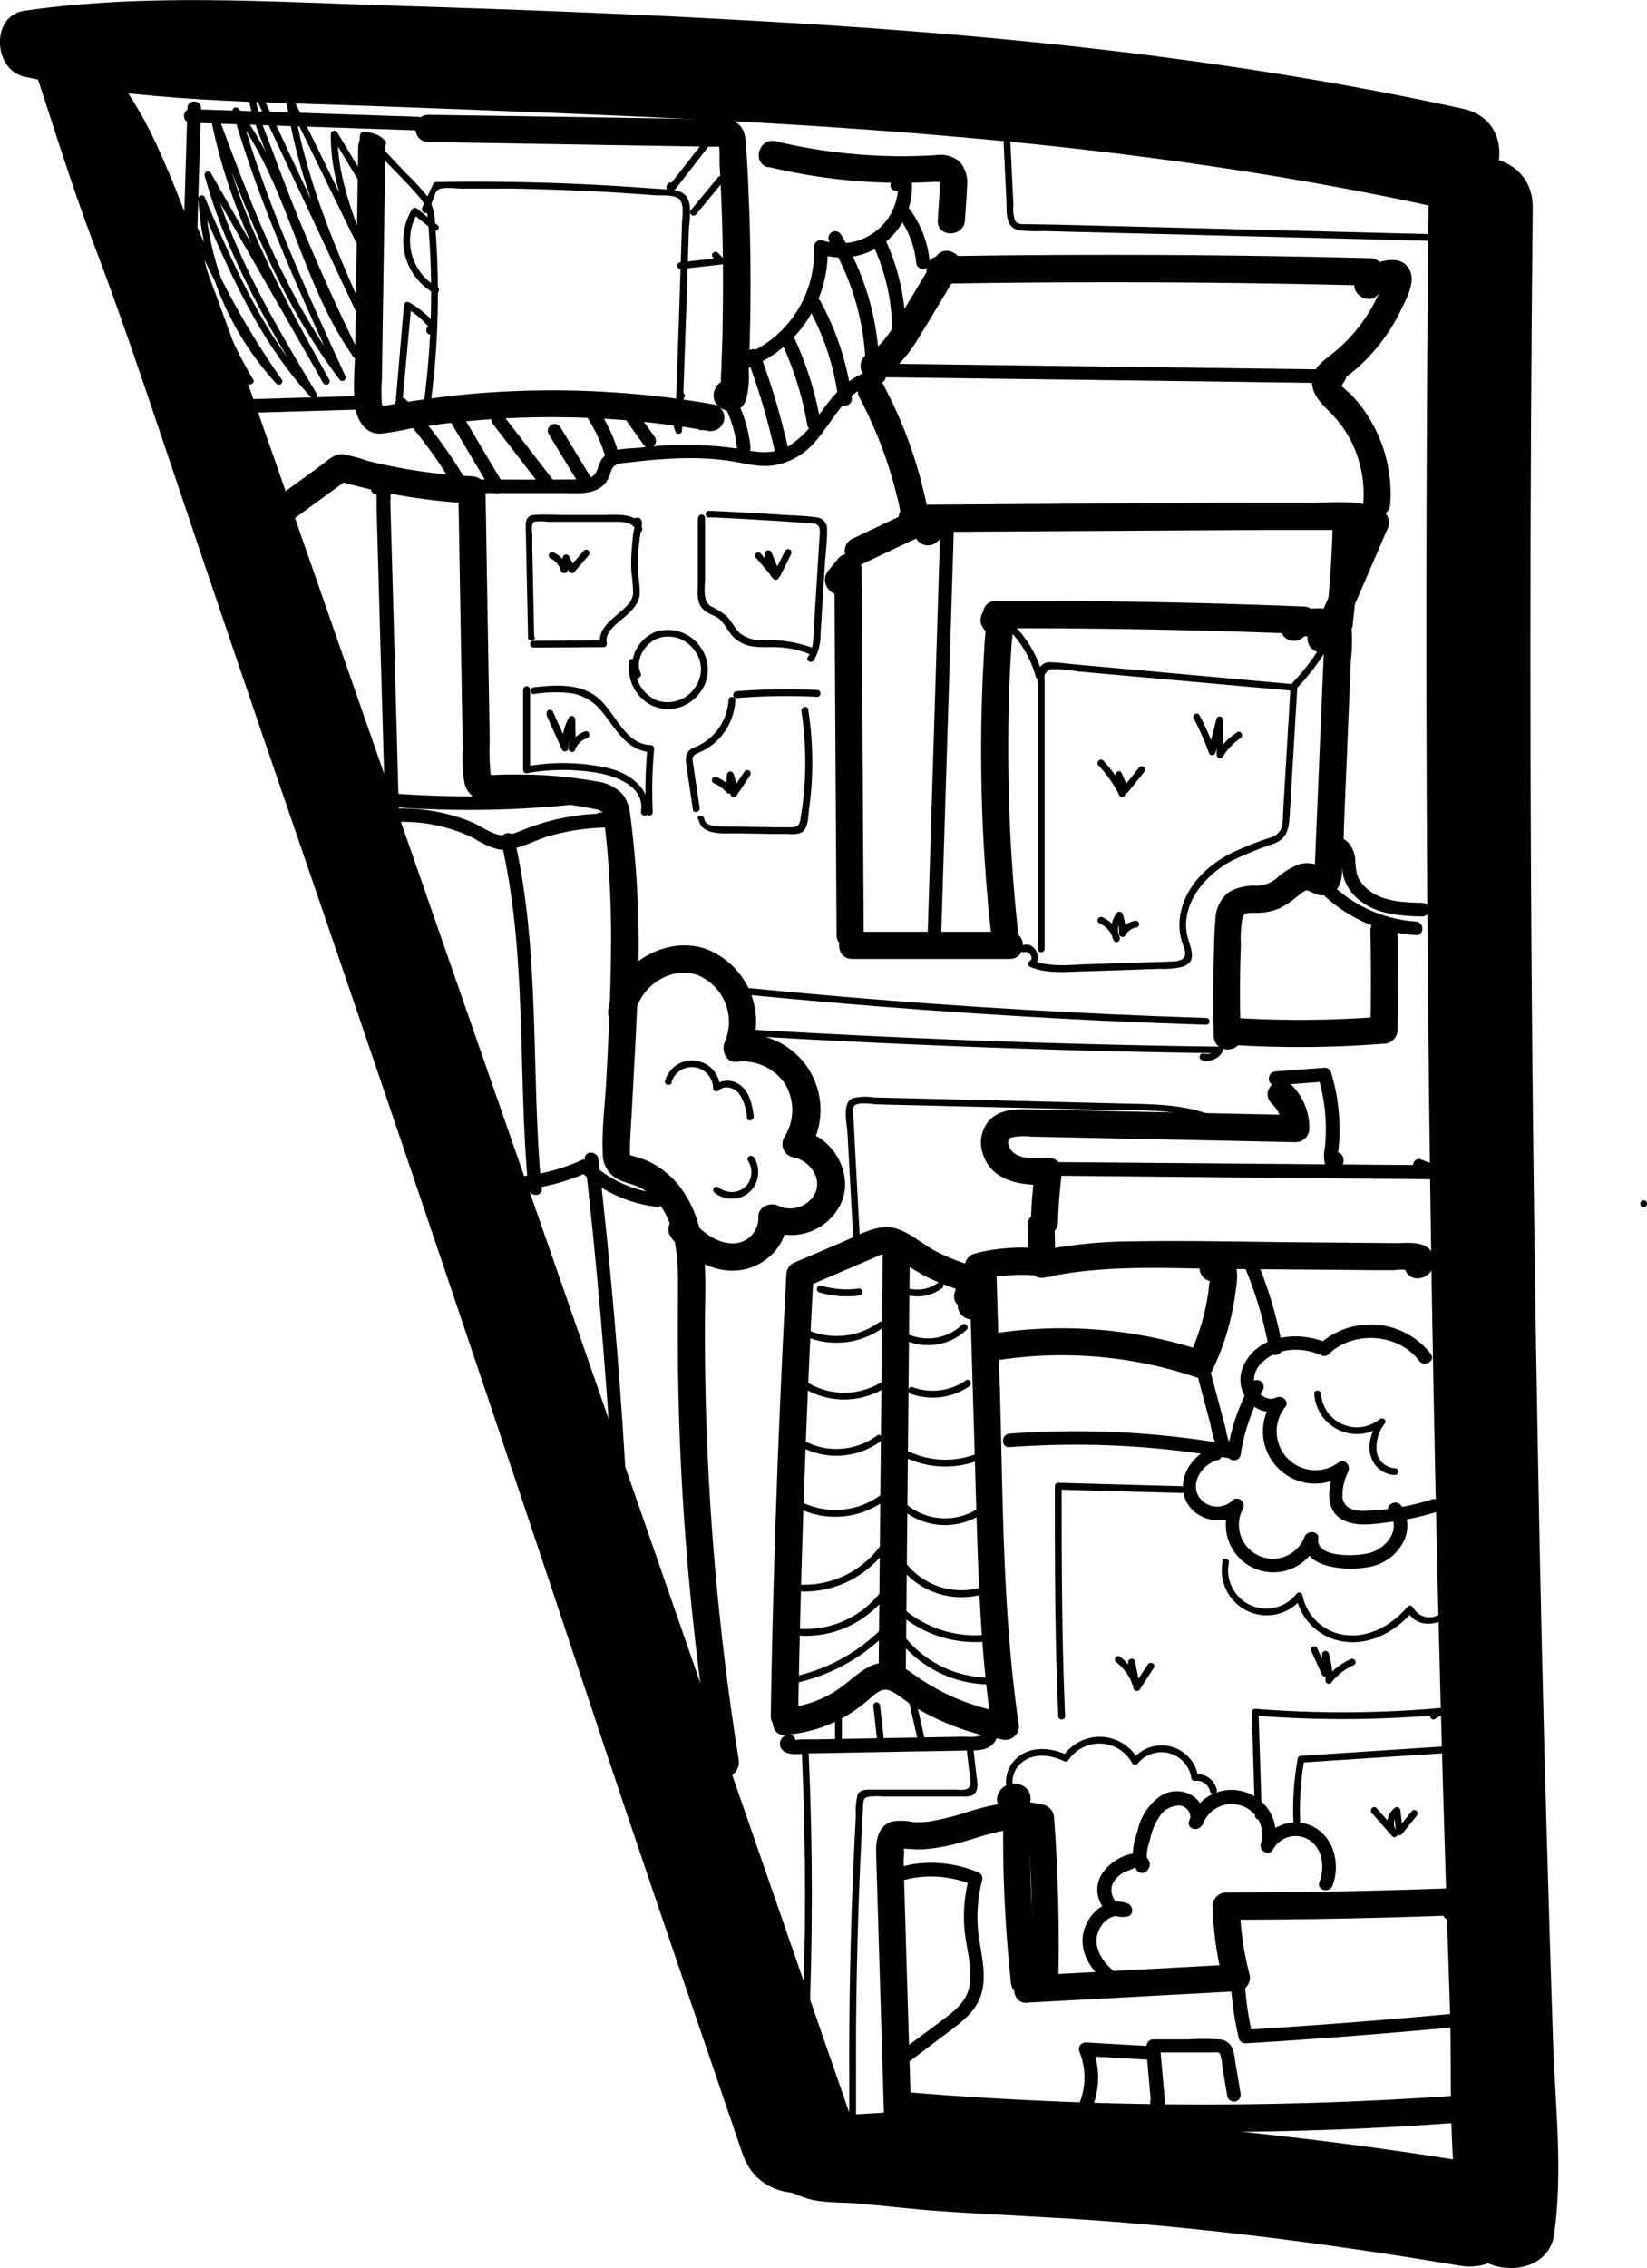 <svg xmlns="http://www.w3.org/2000/svg" viewBox="0 0 242.59 333.81"><g id="Layer_2" data-name="Layer 2"><g id="Layer_7_136" data-name="Layer 7,136"><path d="M4.35,7.92c3.14,9.39,5.94,18.7,9.46,28,3.65,9.59,6.94,19.31,10.2,29Q34.3,95.57,44.82,126.12,65.7,187,86,248c7.62,23,15.53,46,23.35,68.95,3.48,10.24,19.83,5.8,16.27-4.48Q83.14,189.9,40.38,67.45C36.64,56.8,32.94,46.13,28.87,35.6c-2.11-5.47-4.16-11.06-6.78-16.31s-6.25-10-9.6-14.8C9.78.61,2.65,2.81,4.35,7.92Z"/><path d="M3.6,11.29c17,3.74,34.63,3.68,52,4.34s34.88,1.27,52.3,2.21C142.7,19.71,177.41,23,211.47,30.47c9.41,2.06,13.43-12.4,4-14.47C180.75,8.41,145.3,4.91,109.87,3,92.45,2,75,1.37,57.58.82,39.56.26,21.49-1,3.6,1.58c-5,.72-4.62,8.7,0,9.71Z"/><path d="M228.92,328.83c1.32-9.4.13-19.23-.18-28.7s-.61-19.22-.88-28.83Q227,242,226.5,212.63q-1.08-58.18-1.08-116.38,0-32.83.34-65.65c.1-9.88-15.25-9.89-15.35,0Q209.2,147,212.55,263.34q.47,15.92,1,31.82c.38,11-.44,22.91,1.93,33.67,1.4,6.37,12.48,6.91,13.44,0Z"/><path d="M113.78,321.63c2.1.58,3.92,1.77,6.07,2.19s4.46.31,6.64.5c3.88.34,7.73.81,11.62,1.09,8.7.62,17.41.91,26.1,1.6,17,1.34,34,3.62,50.81,6.45,9.66,1.63,13.81-13.16,4.08-14.8-17.56-3-35.21-5-52.95-6.5-8.67-.71-17.4-1.42-26.1-1.52-4.55-.05-9,.25-13.56.52-1.89.11-3.93,0-5.81.27-2.53.35-4.47,1.61-6.9,2.29-3.88,1.09-3.92,6.84,0,7.91Z"/><path d="M242.1,177.66a.5.5,0,0,0,0-1,.5.5,0,0,0,0,1Z"/><path d="M126.61,58.55a62.74,62.74,0,0,1,6.09,17.11,2,2,0,1,0,3.85-1.06,65.76,65.76,0,0,0-6.49-18.07c-1.21-2.27-4.66-.26-3.45,2Z"/><path d="M129.73,55.61c2.7-1.47,4.48-4,6-6.58,1.85-3,3.68-6.1,5.52-9.15,1.33-2.21-2.13-4.22-3.46-2-1.76,2.92-3.51,5.84-5.28,8.75-1.32,2.2-2.65,4.35-4.83,5.54a2,2,0,0,0,2,3.46Z"/><path d="M138.4,41.76q31.69-.54,63.4.28l-1.93-1.47a.62.62,0,0,1-.14.43c-1.21,2.27,2.24,4.29,3.46,2a5.16,5.16,0,0,0,.53-3.51A2,2,0,0,0,201.8,38q-31.7-.82-63.4-.28c-2.57,0-2.58,4,0,4Z"/><path d="M134.29,78.31,186.22,78l7.2,0,3.48,0,2,0a3,3,0,0,0,.52,0,.2.2,0,0,1,.18,0c.46.15.31-.12-.45-.82a2,2,0,0,0,2,2,2,2,0,0,0,2-2c.26-2-1.79-3.06-3.47-3.19-2.3-.18-4.69,0-7,0L178.51,74l-28.07.19-16.15.11c-2.58,0-2.58,4,0,4Z"/><path d="M127.22,137.59l-.32-54c0-1.6-2.27-2.8-3.42-1.41L122,84c-1.62,2,1.19,4.81,2.83,2.82L126.31,85l-3.41-1.42.32,54c0,2.57,4,2.58,4,0Z"/><path d="M125.52,141.14h23.21c2.57,0,2.58-4,0-4H125.52c-2.57,0-2.58,4,0,4Z"/><path d="M150,137.62a248.9,248.9,0,0,1-1.49-28.5q0-7.14.49-14.27c.12-1.85.84-4.57-1.16-5.66s-4.38,1.42-3,3.27a2.12,2.12,0,0,0,2.26.91l.13,0c2.51-.57,1.45-4.43-1.06-3.86l-.13,0,2.26.92-.07-.09.27,1,0,.21-.51.89.1-.12-1.41.59.15,0-1-.27.22.15-.72-.72c-.26-.52-.17.63-.19.81,0,.49-.06,1-.1,1.47-.06,1-.12,2-.17,3-.1,1.89-.18,3.77-.24,5.66-.12,3.86-.14,7.71-.08,11.57q.18,11.58,1.46,23.09a2.05,2.05,0,0,0,2,2,2,2,0,0,0,2-2Z"/><path d="M146.67,92.47q22.65-.07,45.3.84l-1-3.72-1.39,1a2.07,2.07,0,0,0-.72,2.74,2,2,0,0,0,2.74.72L193,93a2,2,0,0,0-1-3.73q-22.64-.91-45.3-.84c-2.57,0-2.58,4,0,4Z"/><path d="M127.42,82.82l5.42-2.57L135.51,79l.34-.17q-.28.12,0,0l.18,0c-.24,0-.25,0,0,0a1.14,1.14,0,0,1-.79-.35c-.18-.27-.22-.31-.11-.13a1.36,1.36,0,0,1,.54-1.81,2,2,0,0,0-.71,2.74,2,2,0,0,0,2.73.72A2.69,2.69,0,0,0,139,77.67a2.89,2.89,0,0,0-1-2.13,3.27,3.27,0,0,0-2.83-.66,9.25,9.25,0,0,0-2.14.87l-7.62,3.62a2,2,0,0,0-.72,2.73,2,2,0,0,0,2.73.72Z"/><path d="M182.74,152.56c-.09-3-.12-6-.08-9,0-1.49.06-3,.11-4.48a17.14,17.14,0,0,1,.24-4c.27-.88,1.15-.7,2-.73a8.65,8.65,0,0,0,3.41-.64A13.33,13.33,0,0,0,191,132c.49-.37,1.13-1,1.74-1-.49,0,.13.14.31.24a5,5,0,0,0,.74.35,3,3,0,0,0,1.95.07c1.38-.44,1.81-1.77,1.92-3.06.23-3,.25-5.93.37-8.88l.74-17.76.21-4.94a20.54,20.54,0,0,0,.06-4.7c-.73-3.61-5.31-2.68-8-2.66s-2.58,4,0,4l2.66,0h1.2c.16,0,1.42,0,.54-.21-.3-.33-.4-.28-.31.15l0,.49L195,95.59l-.1,2.47-.44,10.36-.42,10.11-.22,5.18-.1,2.47-.06,1.48,0,.49c-.09.58,0,.66.12.21l.88-.51-.32.09h1.06c-.64-.11-1.21-.63-1.87-.78a4.23,4.23,0,0,0-2,0,9.4,9.4,0,0,0-3.37,2,4.75,4.75,0,0,1-3,1.21,7.47,7.47,0,0,0-4.13.91,5.24,5.24,0,0,0-2,4.05c-.19,1.9-.2,3.84-.25,5.75-.1,3.82-.08,7.63,0,11.45.08,2.57,4.08,2.58,4,0Z"/><path d="M199.26,91.71c.61-5.24,1-10.51,1.05-15.78l-3,1.73a8.52,8.52,0,0,0,5.31,1.21l-1.73-3-3.71,8.57-1.85,4.28-.86,2-.43,1-.28.66c-.18.3-.12.28.16-.06l1-.27-.2,0,1,.27-.12,0,.72.71-.06-.11.27,1-.17.64-1.2.91.09,0-1.54-.2.1.06c2.18,1.39,4.19-2.07,2-3.45C193.07,90,191,95.09,194.19,96c2.73.75,3.66-3.1,4.44-4.9l5.7-13.18a2.07,2.07,0,0,0,0-2,2,2,0,0,0-1.72-1,4.91,4.91,0,0,1-3.29-.67,2,2,0,0,0-3,1.73c-.09,5.27-.44,10.54-1.05,15.78a2,2,0,0,0,2,2,2.05,2.05,0,0,0,2-2Z"/><path d="M204.77,74.14a21.15,21.15,0,0,0-2.5-11.56A20.54,20.54,0,0,0,199,58.07c-.35-.36-1.82-1.42-1.76-2,0,.28.66-.34.62-.31.45-.34.91-.68,1.35-1a27.08,27.08,0,0,0,7.13-9.11c.8-1.66,2.28-4.25,1.21-6.07-1.25-2.14-4-1.12-5.81-.64-2.49.64-1.44,4.5,1.06,3.86.52-.14,1.77-.69,2.27-.5l-.88-.52.22.22-.51-.88c.12.38-.61,1.63-.76,2a23.95,23.95,0,0,1-7.46,9.38c-1.52,1.13-2.81,2.46-2.34,4.52.38,1.65,1.71,2.77,2.83,3.93a16.74,16.74,0,0,1,2.84,4,17.24,17.24,0,0,1,1.78,9.2c-.19,2.57,3.81,2.56,4,0Z"/><path d="M181.2,153.77a157.1,157.1,0,0,0,22.65-.16,2.05,2.05,0,0,0,2-2q.14-7.26,0-14.52c-.06-2.57-4.06-2.58-4,0q.14,7.26,0,14.52l2-2a157.1,157.1,0,0,1-22.65.16c-2.57-.17-2.56,3.83,0,4Z"/><path d="M155.83,179.88q.12-3.76.6-7.5a2,2,0,0,0-2-2c-1.57.07-3.79.34-5.13-.72-.73-.58-1.32-2-.13-2.29a9.88,9.88,0,0,1,2.77-.08l3.49.07,7,.15,28.42.6a2,2,0,0,0,2-2,8.83,8.83,0,0,0-2.71-6.51c-1.85-1.79-4.68,1-2.83,2.83a4.8,4.8,0,0,1,1.54,3.68l2-2-26.93-.57c-4.38-.09-8.77-.23-13.16-.28-1.81,0-3.77.24-5.07,1.66a4.94,4.94,0,0,0-1,4.63c1.19,4.4,5.87,5,9.74,4.83l-2-2q-.48,3.74-.6,7.5c-.08,2.58,3.92,2.57,4,0Z"/><path d="M117.56,252.59Q118,227.3,119.12,202q.31-7.18.71-14.36l-1,1.73,6.64-2.85L129,185a2.33,2.33,0,0,1,2.41-.1c1.87,1.06,3.57,2.32,5.52,3.24a35.92,35.92,0,0,0,6.35,2.29L141.9,188l-.77,3.73c-.52,2.51,3.33,3.58,3.85,1.06l.77-3.72a2,2,0,0,0-1.39-2.46,30.72,30.72,0,0,1-6.56-2.47c-2.05-1.07-4-3-6.34-3.45s-5,1.09-7.12,2l-7.52,3.22a2,2,0,0,0-1,1.73q-1.36,25.25-2,50.54-.18,7.18-.29,14.38c0,2.57,4,2.57,4,0Z"/><path d="M115.78,255.32a20.77,20.77,0,0,0,8.48-2.54A23.42,23.42,0,0,0,128,250.1c.76-.65,1.81-1.72,2.9-1.34,1.31.46,2.53,1.69,3.73,2.42a35.47,35.47,0,0,0,4,2.09,37.72,37.72,0,0,0,8.92,2.73,2,2,0,0,0,2.46-2.46c-2.4-16.72-2.27-33.78-2.78-50.63l-.43-14.68a2,2,0,0,0-3-1.73,5.81,5.81,0,0,0-3.17,3.68c-.78,2.46,3.08,3.51,3.86,1.06A2,2,0,0,1,145.8,190l-3-1.72.78,26.13c.25,8.56.44,17.13,1,25.67.34,4.88.84,9.74,1.53,14.58l2.46-2.46a34.63,34.63,0,0,1-8.94-2.78,36.2,36.2,0,0,1-3.94-2.22c-1.33-.86-2.56-2-4.13-2.35-3.19-.75-5.3,1.72-7.6,3.42a16.24,16.24,0,0,1-8.21,3.1c-2.55.22-2.57,4.22,0,4Z"/><path d="M133.42,245.89l.6-62.4c0-2.57-4-2.58-4,0l-.6,62.4c0,2.58,4,2.58,4,0Z"/><path d="M151.37,180.4l.09,5.65A2,2,0,0,0,154,188c8.84-1.93,18.1-1.3,27.08-1.23l13.87.11,6.94.06,3.46,0a10.07,10.07,0,0,1,3.11.12l-.88-.52h0l-.28-1v.25l.27-1,0-.05,1.41-.59h-.21c-2.58-.07-2.58,3.93,0,4a2.53,2.53,0,0,0,2.13-3.83c-1-1.76-3.65-1.35-5.35-1.36l-12.88-.11c-8.58-.06-17.18-.29-25.77-.15a71.61,71.61,0,0,0-14,1.43l2.53,1.93-.09-5.65c0-2.57-4-2.58-4,0Z"/><path d="M155.86,292.3q.31-12.37-.6-24.73a2.07,2.07,0,0,0-1.47-1.92c-3.77-1-7.53-.09-11.17,1a38.52,38.52,0,0,1-5.69,1.43,12.28,12.28,0,0,1-2.5.08,8.35,8.35,0,0,0-3-.08c-2.09.61-2.43,2.75-2.38,4.62.06,2.39.14,4.79.21,7.19l.44,14.62.49,16.36c.08,2.57,4.08,2.58,4,0l-.79-26.27-.19-6.45-.1-3.22,0-1.49a5.7,5.7,0,0,0,0-1.7c.07.12,0-.26,0-.23s-.7.21-.4.43a3.94,3.94,0,0,0,1.42.19,12.64,12.64,0,0,0,2.46,0,27.91,27.91,0,0,0,5.28-1.06c3.51-1,7.25-2.54,10.94-1.55l-1.47-1.93q.92,12.35.6,24.73c-.07,2.58,3.93,2.58,4,0Z"/><path d="M151.32,294.75l30.78-1.67a2,2,0,0,0,1.93-2.54,44.69,44.69,0,0,1-1.42-10l-2,2q17.79,0,35.56-.72l-1-3.73-2,1.08c-2.26,1.23-.25,4.69,2,3.46l2-1.09a2,2,0,0,0-1-3.72q-17.78.7-35.56.72a2,2,0,0,0-2,2,49,49,0,0,0,1.57,11.1l1.92-2.53-30.78,1.67c-2.56.14-2.58,4.15,0,4Z"/><path d="M152.84,291.78a201.76,201.76,0,0,1-1.05-27.15,2,2,0,0,0-1-1.72,2.61,2.61,0,0,0-3.72,1c-1.11,2.31,2.33,4.34,3.45,2v0l-.89.52,0,0-1-.28.21.13-1-1.73a201.76,201.76,0,0,0,1.05,27.15,2.06,2.06,0,0,0,2,2,2,2,0,0,0,2-2Z"/><path d="M132.22,311.85a529.21,529.21,0,0,0,64,1.6q9-.33,18-1c2.56-.18,2.58-4.18,0-4a527.16,527.16,0,0,1-64,.59q-9-.46-18-1.23c-2.56-.22-2.55,3.78,0,4Z"/><path d="M42.49,76.94l8.76-6.38-1.54.2a85.72,85.72,0,0,0,19.8,3.34l-2-2L67.88,94l.19,11,.09,5.23a19.85,19.85,0,0,0,.29,5.17c1.1,3.71,5.86,2.52,8.74,2.58a51.48,51.48,0,0,1,10.36,1.09,2.14,2.14,0,0,1,1.12.41c.32.36.32,1.41.37,1.84.24,1.87.42,3.75.56,5.63.27,3.51.39,7,.41,10.56,0,7.23-.33,14.46-.72,21.69-.19,3.49-.67,7.12-.51,10.62a4.16,4.16,0,0,0,2.27,3.76c1.19.6,2.5.73,3.65,1.45,5.21,3.25,5.22,10.43,5.16,15.82-.07,7.09,0,14.17.28,21.25a407.1,407.1,0,0,0,4.81,48l3.34-1.94a53.79,53.79,0,0,1-10.72-18c-.86-2.41-4.72-1.38-3.86,1.06A58.73,58.73,0,0,0,105.47,261c1.47,1.63,3.63-.16,3.34-1.95a399.87,399.87,0,0,1-4.47-42.57q-.54-10.64-.51-21.3c0-6.35.73-13.41-2.73-19.08a12.92,12.92,0,0,0-5.63-5.2,21.75,21.75,0,0,0-2.19-.75c-.61-.21-.49-.06-.5-.74,0-1.76.16-3.55.25-5.31.37-7.22.83-14.45,1-21.69A148.91,148.91,0,0,0,93,121.3c-.2-1.61-.3-3.32-1.45-4.57A6.53,6.53,0,0,0,87.81,115,64.16,64.16,0,0,0,77.19,114c-1,0-1.93,0-2.9,0l-1.45.06-.4,0c-.5-.11-.54,0-.13.27a34.1,34.1,0,0,1-.18-5.35l-.21-12.46L71.51,72.1a2,2,0,0,0-2-2,79.6,79.6,0,0,1-15.28-2.25,29.14,29.14,0,0,0-3.72-1C49.19,66.73,48,68,47,68.7l-6.57,4.79a2.06,2.06,0,0,0-.72,2.73,2,2,0,0,0,2.74.72Z"/><path d="M52.76,21.57l-.28,19.08-.15,9.67c0,3-.35,6.06-.1,9,.19,2.18,1.37,4.65,3.92,4.5a39.46,39.46,0,0,0,4.3-.75c1.56-.25,3.12-.48,4.69-.68a132.31,132.31,0,0,1,39,1A2.05,2.05,0,0,0,106.62,62a2,2,0,0,0-1.39-2.46,138,138,0,0,0-34.85-1.65c-2.89.24-5.76.58-8.62,1q-2.15.31-4.26.69c-.12,0-1.62.28-1.62.31l.56.19s0,0,0,0-.18-.62-.19-.64a22.65,22.65,0,0,1,0-3.59l.07-4.71.14-9.17.3-20.32c0-2.58-4-2.58-4,0Z"/><path d="M63.13,20.9l21.93.37,11,.18,5.23.09,2.74.05,1.5,0h.5q.91.12.15-.15l-.51-.88c.46,1.13.27,2.79.34,4,.09,1.57.17,3.14.23,4.71q.2,4.83.24,9.67t-.06,9.42c0,1.57-.08,3.14-.14,4.71,0,.83-.06,1.66-.1,2.48,0,.33,0,.66,0,1s0,.5,0,.75,0,.33.16-.14l.88-.52-.21,0H108l-.21-.08.88.52-.15-.16.51.88,0-.18-.21,1.54.1-.16c1.27-2.24-2.18-4.26-3.46-2-1.7,3,3.2,5.1,4.43,1.88a14.26,14.26,0,0,0,.39-4.33c.07-1.57.12-3.14.16-4.71q.25-9.54-.09-19.1c-.11-3.14-.25-6.28-.47-9.41-.09-1.24-.24-2.53-1.39-3.26s-3-.51-4.4-.53l-19.19-.32L63.13,16.9c-2.58,0-2.58,4,0,4Z"/><path d="M113.15,24.56a85.2,85.2,0,0,0,16.44,2.29c2.72.11,5.44.07,8.16-.09a2.81,2.81,0,0,0,.77,0c.34-.19-.13-.1-.11-.17a11.17,11.17,0,0,0,0,1.42c-.09,1.47-.19,2.94-.28,4.41-.16,2.57,3.84,2.56,4,0,.1-1.63.24-3.27.31-4.91a4.85,4.85,0,0,0-1.05-3.67,4.39,4.39,0,0,0-3.6-1c-1.6.09-3.2.15-4.8.15a80.47,80.47,0,0,1-18.74-2.2c-2.5-.6-3.57,3.26-1.06,3.85Z"/><path d="M98.93,182.26c2.48,2.94,6.23,5.26,10.21,4.66,3.68-.54,7.07-3.86,6.7-7.76l-3,1.73a8.12,8.12,0,0,0,11.2-4.16c1.64-4.33-1.59-9.64-6.12-10.33l1.19,2.94a11.16,11.16,0,0,0-10.54-17.09l1.72,3a11.49,11.49,0,0,0-6.14-15.52c-6.12-2.27-13.58,2.35-14.53,8.74a2.06,2.06,0,0,0,1.4,2.46,2,2,0,0,0,2.46-1.4c.61-4.16,5.13-7.49,9.31-6a7.45,7.45,0,0,1,4,9.75c-.59,1.23.09,3.18,1.73,3a7.5,7.5,0,0,1,7,3.09,7.41,7.41,0,0,1,0,8,2,2,0,0,0,1.2,2.94c2.26.34,4.3,2.74,3.43,5.11a4.09,4.09,0,0,1-5.44,2.07c-1.22-.64-3.16.12-3,1.72A3.75,3.75,0,0,1,108,183c-2.55,0-4.67-1.76-6.23-3.6s-4.48.87-2.82,2.83Z"/><path d="M145.65,200.41a62,62,0,0,1,30.61,2.32,2,2,0,0,0,2.25-.92,37.47,37.47,0,0,0,3.41-11.22c.23-1.7.75-4-.58-5.4a2.8,2.8,0,0,0-4.38.41,2,2,0,0,0,.71,2.74,2.06,2.06,0,0,0,2.74-.72l.14-.19-.72.72.2-.11-1,.28c-.63-.87-.91-1-.84-.28,0,.31,0,.61-.07.91s-.09.86-.15,1.29a32.39,32.39,0,0,1-.67,3.37,33,33,0,0,1-2.23,6.18l2.26-.92a66.24,66.24,0,0,0-32.73-2.31,2,2,0,0,0-1.4,2.46,2,2,0,0,0,2.46,1.39Z"/><path d="M144.58,188.36c.81-.22,1.63-.39,2.46-.53l.24,0,.67-.08,1.26-.09a23.54,23.54,0,0,1,2.52,0l1.16.09.57.06c-.4,0,.36.06.43.07a2.05,2.05,0,0,0,2.46-1.4A2,2,0,0,0,155,184a27.43,27.43,0,0,0-11.44.5,2,2,0,0,0-1.39,2.46,2,2,0,0,0,2.46,1.4Z"/><path d="M128.62,55.5l53.49.7,15.18.21-.86-1.51-.85,1.36c-.69,1.09,1,2.09,1.72,1l.85-1.36a1,1,0,0,0-.86-1.5L143.8,53.7l-15.18-.2a1,1,0,0,0,0,2Z"/><path d="M108.32,54.75a18.29,18.29,0,0,0,13.58-18.4l-1.27,1A10.38,10.38,0,0,0,134,24.93c-.25-1.06-1.59-.83-1.93,0l-.83,2c-.49,1.19,1.44,1.71,1.92.53l.84-2h-1.93a8.47,8.47,0,0,1-10.92,9.92,1,1,0,0,0-1.26,1,16.29,16.29,0,0,1-12.11,16.47,1,1,0,0,0,.53,1.93Z"/><path d="M67.31,72.57H82.63c1.84,0,4.12.29,5.76-.77A3.68,3.68,0,0,0,89.78,70c.21-.54.31-1.19.84-1.52a3.68,3.68,0,0,1,1.46-.35c5.09-.62,10.42-1.06,15.51-.27,2.22.34,4.35,1,6.61.59a10,10,0,0,0,5.24-2.77c3.09-3,5.17-8.91,10.09-9.25v-2a3.43,3.43,0,0,0-2.78,1.73,1,1,0,0,0,1.73,1,1.32,1.32,0,0,1,1.05-.74c1.26-.12,1.3-2.09,0-2-4.06.28-6.62,3.48-8.82,6.54a15.17,15.17,0,0,1-4.49,4.67c-2.25,1.27-4.53,1-7,.49a53.46,53.46,0,0,0-15-.22c-1.77.17-4.18,0-5.45,1.51-.62.72-.63,1.86-1.28,2.52s-1.85.63-2.73.64c-5.83.05-11.67,0-17.5,0a1,1,0,0,0,0,2Z"/><path d="M106.11,58.68a17.4,17.4,0,0,1,2.44,7.24,1,1,0,0,0,1,1,1,1,0,0,0,1-1,19.77,19.77,0,0,0-2.71-8.25,1,1,0,0,0-1.73,1Z"/><path d="M110,52.63A98.57,98.57,0,0,1,114.24,67l1.93-.53-.51-2.39c-.27-1.25-2.2-.72-1.93.54l.51,2.38c.27,1.26,2.2.72,1.93-.53a99.07,99.07,0,0,0-4.25-14.4c-.46-1.19-2.39-.67-1.93.54Z"/><path d="M115.39,51a48,48,0,0,1,3.53,11.62,1,1,0,0,0,1.23.7,1,1,0,0,0,.7-1.23,49.64,49.64,0,0,0-3.74-12.1,1,1,0,0,0-1.36-.36,1,1,0,0,0-.36,1.37Z"/><path d="M119.05,45.24a37.71,37.71,0,0,1,4.42,13.46,1,1,0,0,0,1,1,1,1,0,0,0,1-1,40.21,40.21,0,0,0-4.69-14.47,1,1,0,0,0-1.73,1Z"/><path d="M122.11,35.46a37.29,37.29,0,0,1,5.38,18.08c0,1.29,2,1.29,2,0a39.31,39.31,0,0,0-5.66-19.09,1,1,0,0,0-1.72,1Z"/><path d="M128.79,36.51a30,30,0,0,1,2.6,11.35c0,1.29,2,1.29,2,0a32.39,32.39,0,0,0-2.88-12.36,1,1,0,0,0-1.37-.36,1,1,0,0,0-.35,1.37Z"/><path d="M132.34,31.91a13.4,13.4,0,0,1,2.6,6.67,1,1,0,0,0,1,1,1,1,0,0,0,1-1,15.34,15.34,0,0,0-2.87-7.68,1,1,0,0,0-1.37-.36,1,1,0,0,0-.36,1.37Z"/><path d="M58.45,60.29a67.74,67.74,0,0,1,8.76,11.92,1,1,0,0,0,1.73-1,69.67,69.67,0,0,0-9.08-12.32c-.87-1-2.28.46-1.41,1.41Z"/><path d="M66.1,61.64l6.29,10.57a1,1,0,0,0,1.72-1L67.83,60.63a1,1,0,0,0-1.73,1Z"/><path d="M72.54,62.32l7.19,9.31a1,1,0,1,0,1.72-1l-7.18-9.31A1,1,0,0,0,72.9,61a1,1,0,0,0-.36,1.36Z"/><path d="M80.8,63.86l4.69,7.71c.66,1.09,2.4.09,1.72-1l-4.68-7.71a1,1,0,0,0-1.73,1Z"/><path d="M86,60.74a21.22,21.22,0,0,1,3.3,7,1,1,0,0,0,1.93-.53,23,23,0,0,0-3.5-7.52,1,1,0,0,0-1.37-.36A1,1,0,0,0,86,60.74Z"/><path d="M92.17,61.78l2.58,3.61a1,1,0,0,0,.6.46,1,1,0,0,0,.77-.1,1,1,0,0,0,.36-1.37L93.9,60.77a1.09,1.09,0,0,0-.6-.46,1.08,1.08,0,0,0-.77.1,1,1,0,0,0-.36,1.37Z"/><path d="M103.35,63.31a1,1,0,0,0,0-2,1,1,0,0,0,0,2Z"/><path d="M58.78,120.59,58,91.75l-.41-14.41-.1-3.48a6.07,6.07,0,0,0-.29-2.61,1.37,1.37,0,0,0-2.6.63c.09,1.27,2.09,1.28,2,0v-.2l-.3.71c-.74-.3-1-.15-.83.47v.5l0,1.49.09,3.23.17,6,.34,12.18.7,24.36c0,1.28,2,1.29,2,0Z"/><path d="M53.85,118.42a148.78,148.78,0,0,0,32.95-.27c1.27-.15,1.28-2.15,0-2a148.78,148.78,0,0,1-32.95.27c-1.28-.13-1.27,1.87,0,2Z"/><path d="M58,121a24,24,0,0,1,8.09.93,23.3,23.3,0,0,1,3.79,1.49A12.46,12.46,0,0,0,73.37,125c2.53.42,5.14-1.27,7.5-1.95a33.17,33.17,0,0,1,8.91-1.26c1.08,0,1.41-1.8.26-2l-1.38-.2c-1.26-.19-1.8,1.74-.53,1.92l1.38.2.27-2a35.36,35.36,0,0,0-8.32,1,32.87,32.87,0,0,0-4,1.27c-1.41.54-2.86,1.3-4.39.78-1.26-.42-2.4-1.25-3.62-1.77A24.38,24.38,0,0,0,66,119.85a26,26,0,0,0-8-.82c-1.28.06-1.29,2.06,0,2Z"/><path d="M79.75,174.91c-1.59-17.18-.1-34.66-4-51.58-.3-1.26-2.22-.73-1.93.53,3.89,16.74,2.4,34.05,4,51.05.12,1.27,2.12,1.28,2,0Z"/><path d="M73.44,175.26a30.46,30.46,0,0,0,13.19-2.76l-1.21-.16a19.7,19.7,0,0,0,11.24,5.27c1.28.16,1.26-1.84,0-2a17.52,17.52,0,0,1-9.83-4.68,1,1,0,0,0-1.21-.16,28.23,28.23,0,0,1-12.18,2.49,1,1,0,0,0,0,2Z"/><path d="M92.1,216q-1.36-22.74-3.95-45.4c-.15-1.27-2.15-1.28-2,0q2.58,22.63,3.95,45.4c.08,1.28,2.08,1.29,2,0Z"/><path d="M116.29,255.3a1.36,1.36,0,0,0-1.22,2.05c.78,1.22,3,.73,4.17.71l12-.22c3.93-.07,7.87-.13,11.8-.21,1.28,0,2.8-.13,3.53-1.36a2.13,2.13,0,0,0-.64-2.93c-1.06-.74-2.06,1-1,1.72.42.3-1.33.56-1.25.55-.62.06-1.25,0-1.86,0l-3.44.06-7.37.13-7.37.14-3.45.06-2,0c-.48,0-1.41.22-1.82-.09l.46.6-.1.41-.7.29.19,0c1.27.14,1.26-1.86,0-2Z"/><path d="M132.16,304.76l7.7-5.82c2-1.48,3.92-3,4.67-5.42s.18-5.11-.22-7.59a21.54,21.54,0,0,1,.35-9.18,1,1,0,0,0-.7-1.23,18.12,18.12,0,0,0-6.37-1.35,17.47,17.47,0,0,0-3.07.19c-.57.08-1.14.28-1.71.33a1.69,1.69,0,0,1-.55,0c-.36-.18-.43,0-.19.5.53-1.16-1.19-2.18-1.72-1a1.55,1.55,0,0,0,.66,2.17,4.11,4.11,0,0,0,3,.13,16.19,16.19,0,0,1,9.45,1l-.7-1.23a22.16,22.16,0,0,0-.68,7.9c.25,2.53,1.08,5.1.8,7.67-.31,2.8-2.49,4.3-4.58,5.87L131.15,303c-1,.77,0,2.5,1,1.73Z"/><path d="M160.24,311.56a11.87,11.87,0,0,0,.64-10.22l-1,1.27,10,.57-1-1,.76,8.54,2-.26-.28-1.41c-.25-1.26-2.18-.72-1.93.54l.28,1.4a1,1,0,0,0,2-.27l-.76-8.54a1,1,0,0,0-1-1l-10-.57a1,1,0,0,0-1,1.26,10,10,0,0,1-.44,8.68,1,1,0,0,0,1.73,1Z"/><path d="M169.87,302.08l8.72,0c.36,0,.94-.12,1.11.23a7.46,7.46,0,0,1,.35,1.94l.73,4.33a1,1,0,0,0,1.23.7,1,1,0,0,0,.7-1.23l-.8-4.79a6.1,6.1,0,0,0-.55-2.1,2.23,2.23,0,0,0-1.75-1,39.43,39.43,0,0,0-4.74,0l-5,0a1,1,0,0,0,0,2Z"/><path d="M181.2,289.21a47.94,47.94,0,0,0,1.27,10.8,1,1,0,0,0,1,.73q16.42-1,32.81-2.57c1.27-.12,1.29-2.12,0-2q-16.38,1.56-32.81,2.57l1,.74a45.54,45.54,0,0,1-1.2-10.27,1,1,0,0,0-2,0Z"/><path d="M210.87,220.7a36.09,36.09,0,0,1-10.05,1.67c-1.43,0-2.89-.37-3.09-2a8,8,0,0,1,.86-3.79c.35-.81-.44-2-1.37-1.37a5.71,5.71,0,0,1-7.89-8.15c.65-.87-.56-1.76-1.37-1.36-1.18.57-2.48-.36-3-1.41a3.25,3.25,0,0,1,.86-3.66c2.18-2.31,5.95-2.43,8.7-1.19a1,1,0,0,0,1.22-.16c3.62-3.49,10.25-3.05,13.28,1,.76,1,2.5,0,1.73-1a11.24,11.24,0,0,0-16.43-1.43l1.21-.16c-4.06-1.83-10.06-1.34-12.27,3.11a4.81,4.81,0,0,0,.57,5.35,4.22,4.22,0,0,0,5.15,1.25L187.6,206a7.69,7.69,0,0,0,10.63,10.89l-1.36-1.37c-1.19,2.78-2.19,7,1.44,8.42,1.88.74,4.2.35,6.15.11a42.19,42.19,0,0,0,6.94-1.46,1,1,0,0,0-.53-1.93Z"/><path d="M148.7,213A130.1,130.1,0,0,1,181,214.61a1,1,0,0,0,.53-1.93c-.74-.29-.9-2.06-1.07-2.71l-.94-3.5-1.81-6.77a1,1,0,0,0-1.93.53l2.31,8.64c.54,2,.73,4.86,2.91,5.74l.53-1.93A132.45,132.45,0,0,0,148.7,211c-1.28.1-1.29,2.1,0,2Z"/><path d="M182.72,214.19a28.08,28.08,0,0,1,3.32-9.66,1,1,0,0,0-1.72-1,29.53,29.53,0,0,0-3.53,10.14,1,1,0,0,0,.7,1.23,1,1,0,0,0,1.23-.7Z"/><path d="M182.94,185.54a57.77,57.77,0,0,1,4,13.18c.22,1.27,2.15.73,1.93-.53a60.45,60.45,0,0,0-4.18-13.66,1,1,0,0,0-1.73,1Z"/><path d="M187.92,159.74l7.21-.55-1-.74a26.33,26.33,0,0,1,1,10.55,5.27,5.27,0,0,0,0,2.2,1.5,1.5,0,0,0,1.72,1c1.39-.35,1.45-2.61-.14-2.64a1,1,0,0,0,0,2h.09l-.5-.14c-.63-.94-.39-1.26.71-.94a.89.89,0,0,1,0-.23c0-.18,0-.38.07-.56.07-.57.13-1.13.17-1.7a27.54,27.54,0,0,0,0-3.4,28.37,28.37,0,0,0-1.18-6.71,1,1,0,0,0-1-.73l-7.21.55c-1.28.09-1.29,2.09,0,2Z"/><path d="M151.31,173l60.17.57a1,1,0,0,0,.27-2l-2.43-.91c-1.21-.45-1.73,1.48-.53,1.93l2.43.91.26-2L151.31,171a1,1,0,0,0,0,2Z"/><path d="M209.5,132.89c-3-.08-6.51-.18-8.7-2.61a4.35,4.35,0,0,1-.92-1.58,11.94,11.94,0,0,1-.27-2.31c-.17-1.52-1.16-3.31-3-3.13a1,1,0,0,0-1,1,1,1,0,0,0,1,1c.69-.07.91.71,1,1.27a18.37,18.37,0,0,0,.26,2.44,6.7,6.7,0,0,0,2.31,3.48c2.63,2.15,6.05,2.36,9.31,2.44,1.29,0,1.29-2,0-2Z"/><path d="M192.3,128.75a22,22,0,0,0,16.24,8.88c1.29.08,1.28-1.92,0-2A19.79,19.79,0,0,1,194,127.74c-.75-1-2.49,0-1.73,1Z"/><path d="M138.62,138.1l1.94-62.38c0-1.29-2-1.29-2,0l-1.94,62.38c0,1.29,2,1.29,2,0Z"/><path d="M178.9,213c-3.39.87-5.92,5-4,8.29,1.63,2.73,5.87,3.41,8.07,1l-1.57-1.21a7,7,0,1,0,12.76,5.65l-2-.27c-.58,4.54,6.59,4.75,9.43,4.18a7.09,7.09,0,0,0,5-3.48,5.23,5.23,0,0,0-.22-5.59c-.77-1-2.51,0-1.73,1a3.28,3.28,0,0,1,.14,3.72,5.2,5.2,0,0,1-3.73,2.41c-1.6.32-7.25.57-6.89-2.25.14-1.17-1.62-1.27-2-.27a5,5,0,1,1-9.1-4.1c.54-1-.78-2.07-1.57-1.21a3.23,3.23,0,0,1-4.93-.62c-1.29-2.16.65-4.81,2.78-5.35a1,1,0,0,0-.53-1.93Z"/><path d="M166.39,291.7c-2.12-1.19-4.45-3-4.85-5.55-.33-2.18,1.71-4.89,4.05-4v-1.93c-1.59.33-2.23-1.88-1.69-3a4.05,4.05,0,0,1,1.57-1.61c.35-.21,1.94-.68,2-1l.29-.71-.14.16,1.57.21c-.61-1.14-.06-2.58.25-3.73a9.31,9.31,0,0,1,1.39-3.25,3.49,3.49,0,0,1,2.89-1.55,1.73,1.73,0,0,1,1.48,2.37l1.93.53a4.5,4.5,0,0,1,8.57,2.77c-.28,1.07,1.3,1.82,1.82.77a3.77,3.77,0,0,1,5.34-1.35c2,1.33,2.28,4.09,1.48,6.16-.46,1.21,1.47,1.73,1.93.53,1.15-3,.29-6.92-2.66-8.57a5.76,5.76,0,0,0-7.81,2.22l1.82.77A6.5,6.5,0,0,0,175.16,268c-.45,1.23,1.44,1.69,1.93.53a3.57,3.57,0,0,0-1.38-4.19,4.37,4.37,0,0,0-5,.16,8.34,8.34,0,0,0-3.12,4.82c-.57,1.89-1.22,4-.22,5.85a1,1,0,0,0,1.57.2c1.16-1.33-.34-2.69-1.79-2.61a7,7,0,0,0-4.54,2.63,4.28,4.28,0,0,0-.54,4.62,3.6,3.6,0,0,0,4,2.06c1-.22.85-1.62,0-1.93-3.19-1.16-6.28,1.83-6.59,4.91-.37,3.75,2.89,6.68,5.85,8.34a1,1,0,0,0,1-1.73Z"/><path d="M33.22,60.86l20.11-.59a1,1,0,0,0,0-2l-20.11.59c-1.29,0-1.29,2,0,2Z"/><path d="M29,36l.61-20.1c0-1.29-2-1.29-2,0L27,36c0,1.29,2,1.29,2,0Z"/><path d="M28.07,18.06l33.52,1.13c1.28,0,1.28-2,0-2L28.07,16.06c-1.29,0-1.29,2,0,2Z"/><path d="M92.71,97.33a6.15,6.15,0,0,0,3,6.34,5.7,5.7,0,0,0,7-1.27,5.58,5.58,0,0,0,.53-7.06A5.83,5.83,0,0,0,96.56,93c-2.52,1-4.2,4-3.06,6.57.26.59,1.12.08.86-.51-.8-1.83.41-3.94,2-4.87a4.59,4.59,0,0,1,5.6,1.15,4.54,4.54,0,0,1,.45,5.78,4.85,4.85,0,0,1-5.56,2,5.14,5.14,0,0,1-3.2-5.53c.12-.62-.85-.89-1-.26Z"/><path d="M78.64,102.15a19.76,19.76,0,0,1,5.43-.13,7.23,7.23,0,0,1,4.58,2.71c2,2.42,3.63,5.82,7.2,5.94l-.5-.5a69.92,69.92,0,0,0-.21,9.38c0,.64,1,.64,1,0a69.92,69.92,0,0,1,.21-9.38.51.51,0,0,0-.5-.5c-3.8-.12-5.17-4.72-7.66-6.86-2.66-2.3-6.29-2-9.55-1.66-.64.07-.64,1.07,0,1Z"/><path d="M103.05,118.86l-.82-5.49c-.07-.47-.15-.94-.21-1.42-.08-.63.22-.88.76-1.11a9,9,0,0,0,1.84-1,8.87,8.87,0,0,0,3.69-6.8c0-.64-1-.64-1,0a8,8,0,0,1-5.11,7c-1.56.65-1.18,1.92-1,3.32l.86,5.79c.09.64,1.06.37,1-.26Z"/><path d="M78.59,95.31l10.3-.06a.5.5,0,0,0,.48-.63c-.32-1.61,1.47-2.8,2.52-3.71s2.33-2.09,2.34-3.64c0-1.35-.28-2.71-.28-4.08a27.56,27.56,0,0,1,.45-5c.11-.6.48-2-.55-2-.65,0-.87.8-.47,1.21a.52.52,0,0,0,.61.08l.08,0a.5.5,0,0,0-.51-.87l-.07,0,.6.08.09.25-.43.25c-.47,0-.62,2.8-.67,3.26A27.59,27.59,0,0,0,93,84.22a24.78,24.78,0,0,1,.25,3.21,3,3,0,0,1-.85,1.65c-1.51,1.69-4.51,3.1-4,5.8l.48-.63-10.3.06a.5.5,0,0,0,0,1Z"/><path d="M102.79,76.23l0,9.55c0,1.17-.22,2.66.56,3.65s1.83,1,2.63,1.7,1.35,2,2.22,2.79a5,5,0,0,0,2.92,1.25c1.25.16,2.52,0,3.77.11a13.58,13.58,0,0,1,4.49,1.06c.6.25.86-.72.27-1a18.8,18.8,0,0,0-7.25-1.12A5.05,5.05,0,0,1,109,93.21c-.79-.74-1.22-1.77-2-2.55a11.37,11.37,0,0,0-2.33-1.45c-1.23-.81-.82-2.9-.82-4.2l0-8.78a.5.5,0,0,0-1,0Z"/><path d="M108.48,102.74a90.57,90.57,0,0,1,11.88-.18c.65,0,.64-1,0-1a90.57,90.57,0,0,0-11.88.18c-.64.05-.64,1.05,0,1Z"/><path d="M78.68,93.76,78.5,85.1,78.41,81l0-2.08c0-.53-.25-1.9.25-2.12a6.63,6.63,0,0,1,2,0h2.23l4.12,0c1.32,0,2.66,0,4,0,.94,0,2.33.15,2.58,1.25.14.63,1.1.37,1-.26-.53-2.43-4-2-5.81-2l-5.14,0c-1.66,0-3.38-.11-5,0-1.38.12-1.22,1.36-1.19,2.44l.11,5.19.22,10.39c0,.64,1,.64,1,0Z"/><path d="M104.38,76.13c2.93.13,5.86.28,8.79.47,1.54.09,3.07.19,4.61.3.69.06,1.4.08,2.09.16,1.13.14.88,1.31.83,2.17l-.55,8.82-.28,4.42c-.09,1.44,0,3-.88,4.23-.36.53.5,1,.87.51a7.43,7.43,0,0,0,1-3.9c.11-1.68.21-3.37.32-5l.32-5.25c.11-1.7.36-3.46.32-5.16a1.67,1.67,0,0,0-1.6-1.76c-1.75-.25-3.57-.27-5.33-.39q-5.23-.35-10.47-.57c-.64,0-.64,1,0,1Z"/><path d="M102.88,120.53c.33,2.55,4,2.1,5.78,2.13l5.15.08,2.4,0a3.47,3.47,0,0,0,1.84-.21c1-.59,1-2.33,1.1-3.35.23-1.61.38-3.22.45-4.85a51.44,51.44,0,0,0-.56-9.92c-.09-.64-1.06-.37-1,.26a49.36,49.36,0,0,1-.18,16.09c-.14.77-.55,1-1.34,1l-2.06,0-4-.06-4-.06c-.8,0-2.58,0-2.72-1.1-.08-.63-1.08-.64-1,0Z"/><path d="M77.05,101.5l0,11.81a.5.5,0,0,0,.63.48,30,30,0,0,1,10.53,0c2.77.51,6.77,2.08,6.2,5.63-.1.63.86.9,1,.26.57-3.57-2.63-5.84-5.71-6.6a30,30,0,0,0-12.26-.26l.64.48,0-11.81a.5.5,0,0,0-1,0Z"/><path d="M108,152.34q27.84,1.69,55.74,2.38,8,.19,15.94.3l-.43-.75a1.66,1.66,0,0,1-1.91.79.5.5,0,0,0-.27,1,2.69,2.69,0,0,0,3-1.26.5.5,0,0,0-.43-.75q-27.9-.37-55.76-1.79-8-.4-15.92-.89c-.64,0-.64,1,0,1Z"/><path d="M109,146.3q26.61,2.64,53.32,3.92,7.67.36,15.34.6c.64,0,.64-1,0-1q-26.73-.85-53.37-3.11-7.65-.66-15.29-1.41c-.64-.07-.63.93,0,1Z"/><path d="M153.87,139.66V100.18a4,4,0,0,1,0-.84,1.34,1.34,0,0,1,1.16-.85,18.52,18.52,0,0,1,3.7.33l15.06,1.35,16.79,1.51-.5-.5-.9,15.14-.2,3.42a8.89,8.89,0,0,1-.2,2.06,2.47,2.47,0,0,1-1.74,1.5,48.31,48.31,0,0,0-5.7,2.27c-3.38,1.74-6.34,4.49-7.32,8.28a8.73,8.73,0,0,0,.2,5.16c.26.72.73,1.72-.21,2.24a3.25,3.25,0,0,1-1.38.25c-1.32.09-2.66.09-4,.14l-8.47.28c-2.67.09-5.54.47-8.08-.58l.12.92c1.51-1.09.23-3.8-1.57-3.13-.6.23-.34,1.19.27,1s1.46.82.8,1.29a.51.51,0,0,0,.12.92c2.18.9,4.53.74,6.85.66l8.22-.27,4-.14a11.17,11.17,0,0,0,3.31-.3c2-.68,1.34-2.36.86-3.87-1.54-4.83,2.09-9.32,6.05-11.57a50.61,50.61,0,0,1,6.53-2.68c2.07-.82,2.21-2.37,2.34-4.4l1.1-18.56a.5.5,0,0,0-.5-.5L158.49,97.8c-1.21-.11-2.45-.3-3.66-.32a1.7,1.7,0,0,0-1.78.94,6.37,6.37,0,0,0-.19,2.5v38.74a.5.5,0,0,0,1,0Z"/><path d="M147.83,21.06l.4,8.4c.08,1.66-.24,4,1.84,4.42a21.36,21.36,0,0,0,3.58.13l4.24.11,8.49.21,34.19.86,19.22.49-.13-1-3,.8a.5.5,0,0,0,.26,1l3-.79a.5.5,0,0,0-.14-1L155.9,33.07,151.41,33c-.62,0-1.5.09-1.88-.49a5.08,5.08,0,0,1-.26-2.27l-.44-9.14c0-.65-1-.65-1,0Z"/><path d="M185.86,267.3,185.37,252l-.5.5a163.1,163.1,0,0,0,28.3-.21v-1a5.05,5.05,0,0,0-2.3.84c-.53.36,0,1.22.51.86a4.1,4.1,0,0,1,1.79-.7c.63-.08.65-1.06,0-1a163.1,163.1,0,0,1-28.3.21.5.5,0,0,0-.5.5l.49,15.27a.5.5,0,0,0,1,0Z"/><path d="M191.53,268.58a41.7,41.7,0,0,1,.58-9.53l-.48.37,21-1.38c.64,0,.64-1,0-1l-21,1.38a.5.5,0,0,0-.48.37,42.26,42.26,0,0,0-.62,9.79c0,.64,1,.65,1,0Z"/><path d="M156.88,252.6c-.49-11.28-.5-22.57-.51-33.86l-.5.5,18.16.5a.5.5,0,0,0,0-1l-18.16-.5a.5.5,0,0,0-.5.5c0,11.29,0,22.58.51,33.86,0,.64,1,.64,1,0Z"/><path d="M180.1,229.75a6.62,6.62,0,0,0,11.66,5.49l-.84-.22a8.28,8.28,0,0,0,7,6.58c3.91.59,7.7-1.51,10.16-4.43l-.78-.1c1.17,2.53,4.36,2.27,6.25.78.86-.67,2.32-2,2.19-3.19a1.23,1.23,0,0,0-1.78-1c-.59.26-.08,1.12.5.86l0,.89-.39.5a9.07,9.07,0,0,1-.67.72,5.13,5.13,0,0,1-1.89,1.22,2.71,2.71,0,0,1-3.39-1.29.51.51,0,0,0-.79-.1c-2.17,2.58-5.39,4.52-8.87,4.21a7.31,7.31,0,0,1-6.62-5.92.51.51,0,0,0-.84-.22,5.63,5.63,0,0,1-10-4.52c.11-.63-.85-.9-1-.26Z"/><path d="M126.09,313.87a6.19,6.19,0,0,1,0-2c0-.59,0-1.17,0-1.75l0-4c0-2.49,0-5,0-7.48q.06-7.35.27-14.69t.6-14.94c.06-1.16.12-2.32.19-3.48.05-.89.23-1,1.06-1.12a16.52,16.52,0,0,1,2,0l7.45,0c1.41,0,2.82,0,4.23,0,.72,0,1.52,0,1.89-.77s.07-1.89,0-2.71l-.49-4.32c-.07-.63-1.07-.64-1,0l.44,3.84a9,9,0,0,1,.22,2.1c-.18,1.12-1.48.86-2.29.85l-8.44,0-4,0c-.77,0-1.58,0-1.91.79a10.49,10.49,0,0,0-.25,3.07c-.08,1.49-.16,3-.23,4.48q-.8,16.8-.74,33.62l0,4.73c0,1.13-.26,2.7.15,3.77.5,1.29,2.37.74,1.78-.5-.28-.58-1.14-.08-.87.5Z"/><path d="M119.12,299.54q.91-20.62,0-41.26c0-.64-1-.65-1,0q.91,20.61,0,41.26c0,.64,1,.64,1,0Z"/><path d="M149.7,264.18a3.63,3.63,0,0,1,.78-4.75c1.74-1.48,4.33-1.15,6.24-.23a.52.52,0,0,0,.68-.18,5.48,5.48,0,0,1,9.36.48.51.51,0,0,0,.79.1,4.46,4.46,0,0,1,7.93,2.14.49.49,0,0,0,.48.37,2,2,0,0,1,2.26,1.53.5.5,0,0,0,1-.26,3,3,0,0,0-3.23-2.27l.48.36a5.44,5.44,0,0,0-9.6-2.57l.79.1a6.49,6.49,0,0,0-11.09-.49l.68-.18c-2.32-1.11-5.38-1.44-7.45.4a4.62,4.62,0,0,0-.93,5.95c.36.53,1.23,0,.86-.5Z"/><path d="M105.16,175.47a4.08,4.08,0,0,0,4.14.67,3.9,3.9,0,0,0,2.37-3.48,3.83,3.83,0,0,0-.64-2.33c-.36-.53-1.22,0-.86.5a3.09,3.09,0,0,1,.16,3.11,2.89,2.89,0,0,1-2.75,1.49,3,3,0,0,1-1.71-.66.5.5,0,0,0-.71.7Z"/><path d="M98.89,159.33a3.13,3.13,0,0,1,6.14.8.51.51,0,0,0,.86.36c.83-.84,2.24-.39,2.93.41a7.11,7.11,0,0,1,1.2,3.64c.09.64,1.06.37,1-.26-.24-1.6-.55-3.44-1.91-4.5a3,3,0,0,0-3.9,0l.85.35a4.13,4.13,0,0,0-8.1-1.06c-.19.61.77.88,1,.26Z"/><path d="M205.46,216.09a2.86,2.86,0,0,1-2.65-2.24,5.6,5.6,0,0,1,1.18-4.37c.34-.5-.38-.93-.79-.6a5.29,5.29,0,0,1-8.62-3.73c-.05-.64-1.05-.65-1,0a6.29,6.29,0,0,0,10.33,4.43l-.79-.6c-1,1.54-1.83,3.58-1.18,5.44a3.81,3.81,0,0,0,3.52,2.67.5.5,0,0,0,0-1Z"/><path d="M116.86,247.77a27.07,27.07,0,0,0,8.49-3.3,26.4,26.4,0,0,0,3.57-2.56c.6-.51,1.18-1,1.74-1.61.27-.27.52-.55.78-.82s1.33-1.56.79-1.6l.48.36,0-.08c-.11-.64-1.08-.37-1,.26l0,.09a.5.5,0,0,0,.48.37.73.73,0,0,0,.7-1c-.28-.58-1-.37-1.39,0-.73.66-1.32,1.5-2,2.18a25.37,25.37,0,0,1-2.23,1.92,26.14,26.14,0,0,1-10.68,4.85c-.63.13-.37,1.1.26,1Z"/><path d="M117.27,240.69a14.89,14.89,0,0,0,14.58-7.84c.3-.57-.56-1.08-.86-.5a14,14,0,0,1-13.72,7.34c-.64-.07-.63.93,0,1Z"/><path d="M116.74,234.14a14.88,14.88,0,0,0,15.19-8.49c.26-.58-.6-1.09-.86-.51a13.93,13.93,0,0,1-14.33,8c-.64-.09-.63.91,0,1Z"/><path d="M116.6,221.43A12.31,12.31,0,0,0,132,219.35c.43-.48-.27-1.19-.71-.71a11.29,11.29,0,0,1-14.16,1.92c-.54-.34-1,.52-.5.87Z"/><path d="M116,211.58a11,11,0,0,0,13.69.56c.51-.38,0-1.25-.5-.86a10.06,10.06,0,0,1-12.48-.4c-.48-.43-1.19.28-.71.7Z"/><path d="M118,204.06a11.43,11.43,0,0,0,14.35-1.35.5.5,0,0,0-.71-.7,10.44,10.44,0,0,1-13.13,1.19c-.53-.37-1,.5-.51.86Z"/><path d="M118,196.4a11.71,11.71,0,0,0,12-.94c.52-.37,0-1.24-.5-.86a10.68,10.68,0,0,1-11,.93c-.58-.29-1.08.57-.51.87Z"/><path d="M120.73,190.22a14.09,14.09,0,0,0,6,.43A.5.5,0,0,0,127,190a.51.51,0,0,0-.61-.35,12.89,12.89,0,0,1-5.42-.43.5.5,0,0,0-.27,1Z"/><path d="M131.35,239.91a17.14,17.14,0,0,0,14.8,8c.64,0,.64-1,0-1a16.07,16.07,0,0,1-13.93-7.47c-.34-.54-1.21,0-.87.51Z"/><path d="M129.83,234.73a17.21,17.21,0,0,0,15.85,6.83c.63-.08.64-1.08,0-1a16.23,16.23,0,0,1-15-6.34c-.38-.51-1.25,0-.86.51Z"/><path d="M131.87,229.6a11.43,11.43,0,0,0,13.37,4.89c.6-.22.34-1.19-.26-1a10.4,10.4,0,0,1-12.24-4.43.5.5,0,0,0-.87.51Z"/><path d="M130.47,219.22a9.89,9.89,0,0,0,13.82,3.83c.54-.35,0-1.22-.5-.86a8.88,8.88,0,0,1-12.45-3.47c-.28-.58-1.15-.08-.87.5Z"/><path d="M132,213.78a13.69,13.69,0,0,0,13,.79c.58-.27.07-1.13-.51-.86a12.69,12.69,0,0,1-11.94-.79c-.54-.35-1,.52-.5.86Z"/><path d="M134.15,205.14a9.5,9.5,0,0,0,8.63-1.12c.52-.37,0-1.23-.5-.86a8.62,8.62,0,0,1-7.87,1c-.6-.23-.86.74-.26,1Z"/><path d="M133.63,197.39a8.23,8.23,0,0,0,8.75-1.68c.46-.45-.25-1.16-.71-.71a7.25,7.25,0,0,1-7.77,1.43.5.5,0,0,0-.27,1Z"/><path d="M133.65,190.63a6.12,6.12,0,0,0,5.06-1,.5.5,0,1,0-.51-.86,5.15,5.15,0,0,1-4.28.88c-.63-.15-.89.81-.27,1Z"/><path d="M37.29,55.85a62.74,62.74,0,0,1-8.07-22.06l-.91.38A120.18,120.18,0,0,0,40.64,56.38l.79-.61A43,43,0,0,1,30.21,29.25l-.94.25c4.36,10.26,8.88,20.71,16.56,29a.5.5,0,0,0,.79-.6C40.47,47.62,34.26,37.22,31.11,25.59L30.2,26,47.62,56.37a.5.5,0,0,0,.87-.51c-6.91-12.38-13.91-25-16.5-39.15L31,17C36,30.5,41.19,44.25,50,55.84a.5.5,0,0,0,.86-.51C45,42.57,39.16,29.74,35.34,16.18l-.92.39c8.11,10.86,9.83,25,17.67,36a.5.5,0,0,0,.86-.51Q48.14,42.29,44,32.2c-1.31-3.23-2.58-6.49-3.78-9.77s-3-6.94-2.67-10.55l-.93.25L54,49.22c.27.58,1.13.07.86-.51-5-11-10-22.26-11.75-34.37l-.91.38,10.27,21c.24.5,1.11.15.91-.39-1.87-5-3.74-10.18-3.65-15.64l-.93.26,5.44,9c.28.47,1.11.17.91-.38a21,21,0,0,1-1.13-8.65l-.5.5a3.37,3.37,0,0,1,2.5,1c.47.44,1.18-.27.71-.71a4.43,4.43,0,0,0-3.21-1.27.5.5,0,0,0-.5.5,21.76,21.76,0,0,0,1.17,8.91l.91-.38-5.43-9a.51.51,0,0,0-.94.25c-.09,5.55,1.78,10.78,3.69,15.91l.91-.39-10.27-21c-.27-.56-1-.13-.91.38C43.9,26.8,49,38.1,54,49.22l.86-.51L37.5,11.63c-.24-.49-.9-.19-.94.25C36.25,15.39,37.84,18.81,39,22q1.92,5.25,4,10.44,4.16,10.2,9,20.1l.86-.51c-7.84-11-9.55-25.14-17.66-36-.32-.42-1.08-.2-.92.39C38.21,30.08,44.11,43,50,55.84l.86-.51C42.1,43.81,37,30.16,32,16.71A.5.5,0,0,0,31,17c2.61,14.18,9.66,26.93,16.6,39.39l.87-.51L31.06,25.47a.5.5,0,0,0-.91.39c3.17,11.71,9.41,22.2,15.61,32.51l.78-.6c-7.62-8.2-12.08-18.6-16.4-28.77-.2-.46-1-.22-.93.25A44,44,0,0,0,40.72,56.48c.38.41,1.12-.13.79-.6A120.22,120.22,0,0,1,29.17,33.67c-.24-.56-1-.13-.91.38a63.56,63.56,0,0,0,8.16,22.3c.33.55,1.2,0,.87-.5Z"/><path d="M63.46,59.18A122.81,122.81,0,0,0,64.39,38c-.07-1.71-.18-3.41-.32-5.11a7.48,7.48,0,0,0-1.12-4,38.66,38.66,0,0,0-3.14-3.39l-3.57-3.78c-.44-.47-1.15.24-.7.71,2.11,2.24,4.39,4.4,6.37,6.76,1.2,1.44,1.14,3.37,1.27,5.14s.21,3.41.27,5.11a123.64,123.64,0,0,1-1,19.71c-.08.64.92.63,1,0Z"/><path d="M63,31.1l.72-1.56c.19-.41.38-1.28.72-1.55.66-.55,2.63-.24,3.48-.24q3.58,0,7.16,0,7,.11,14.08.5c2.39.14,4.77.29,7.16.48.93.07,2.76-.09,3.56.44,1,.67.6,2.74.57,3.75L100,47l-.58,16.29,1-.13a5.11,5.11,0,0,1,.39-4.68c.33-.55-.53-1-.87-.5a6.05,6.05,0,0,0-.48,5.44.5.5,0,0,0,1-.13q.53-14.69,1-29.38c.06-1.5.62-3.95-.53-5.2A2.68,2.68,0,0,0,99.24,28c-1.2-.17-2.42-.21-3.62-.3q-7.28-.54-14.56-.78-8.4-.27-16.81-.13a.48.48,0,0,0-.43.25L62.18,30.6c-.27.58.59,1.09.86.5Z"/><path d="M100.25,39.6l6-.67a.5.5,0,0,0,.35-.85l-.87-.88c-.45-.46-1.16.25-.71.71l.87.87.36-.85-6,.67a.51.51,0,0,0-.5.5.5.5,0,0,0,.5.5Z"/><path d="M99.26,27.14c-.68-.93-1.68.63-.68,1,.53.18.89-.29,1.17-.65l1.06-1.36L105,20.72a.53.53,0,0,0,0-.71.51.51,0,0,0-.71,0l-2.84,3.63-1.42,1.81-.71.9-.35.46-.18.22c-.13.1-.09.14.1.13l.23.3-.13.31-.39.05h0l-.3-.23,0,0a.52.52,0,0,0,.69.18.49.49,0,0,0,.17-.68Z"/><path d="M148.13,92.27a15.59,15.59,0,0,1,4.45,7.38.5.5,0,0,0,1-.27,16.66,16.66,0,0,0-4.71-7.82c-.47-.43-1.18.27-.71.71Z"/><path d="M191.16,101.13a33.5,33.5,0,0,0,6.35-9.56l-.93-.25.17,1.41c.08.63,1.08.63,1,0l-.17-1.41c-.05-.43-.7-.77-.93-.26a32.82,32.82,0,0,1-6.2,9.36c-.44.47.27,1.18.71.71Z"/><path d="M126.8,185,126,170.11l-.18-3.49-.09-1.74c0-.43-.27-1.62,0-2,.46-.81,2.72-.36,3.49-.34l3.73.09,29.6.71c5.27.13,11-.24,15.93,1.88.58.25,1.09-.61.5-.86-4.41-1.89-9.23-1.84-13.95-1.95l-16.16-.4-16.17-.39-4-.1a7.88,7.88,0,0,0-3.1.11c-1.64.71-.85,3.73-.78,5l1,18.4c0,.64,1,.65,1,0Z"/><path d="M123,251.56v5.16a.5.5,0,0,0,1,0v-5.16a.5.5,0,0,0-1,0Z"/><path d="M128.63,251.05l.52,4.64a.51.51,0,0,0,.5.5.5.5,0,0,0,.5-.5l-.52-4.64a.5.5,0,0,0-1,0Z"/><path d="M133.24,247.58l2,8.78c.15.63,1.11.36,1-.26l-2-8.78c-.14-.63-1.11-.36-1,.26Z"/><path d="M144.09,253.09a.5.5,0,0,0,0-1,.5.5,0,0,0,0,1Z"/><path d="M81,82.15A2.77,2.77,0,0,1,82.61,84c.12.44.89.52,1,0l.26-1.75-.92.11.85,1.74a.5.5,0,0,0,.78.11l2.11-2.45a.52.52,0,0,0,0-.71.51.51,0,0,0-.71,0l-2.1,2.45.78.1-.84-1.74a.51.51,0,0,0-.92.12l-.25,1.76h1a3.73,3.73,0,0,0-2.08-2.41.52.52,0,0,0-.68.18.51.51,0,0,0,.18.69Z"/><path d="M80.49,105.24l2.3,5.11a.5.5,0,0,0,.93-.25,7.53,7.53,0,0,1,.9-3.95l-.93-.25.07,4.21a.5.5,0,0,0,1,.13,2.79,2.79,0,0,1,1.71-1.6c.61-.2.35-1.17-.27-1a3.85,3.85,0,0,0-2.4,2.31l1,.13-.07-4.21a.51.51,0,0,0-.94-.25,8.51,8.51,0,0,0-1,4.45l.94-.26-2.31-5.11a.5.5,0,0,0-.68-.17.51.51,0,0,0-.18.68Z"/><path d="M105.18,115.29a5,5,0,0,1,1.85,1.37.49.49,0,0,0,.55.1.5.5,0,0,0,.31-.45l.21-2.18-1,.13a6.9,6.9,0,0,1,.47,2.58.5.5,0,0,0,.93.25l2-3a.51.51,0,0,0-.18-.69.51.51,0,0,0-.68.18l-2,3,.94.25a7.25,7.25,0,0,0-.51-2.84.5.5,0,0,0-1,.13l-.21,2.18.85-.36a5.62,5.62,0,0,0-2.06-1.52.5.5,0,1,0-.5.86Z"/><path d="M161.81,112.66a18.32,18.32,0,0,1,3.05,4.4.5.5,0,0,0,.68.17.51.51,0,0,0,.18-.68,5.42,5.42,0,0,1-.44-2.55l-.94.26,1,2.25a.5.5,0,0,0,.78.11l2.4-3a.5.5,0,0,0,0-.7.5.5,0,0,0-.71,0l-2.39,3,.78.1-1-2.26c-.22-.49-.91-.19-.93.25a6.58,6.58,0,0,0,.58,3.06l.86-.51a19.26,19.26,0,0,0-3.2-4.6c-.44-.47-1.15.24-.71.71Z"/><path d="M175.84,105.75a40,40,0,0,1,2.2,5,.51.51,0,0,0,1,0l1.16-4.6-1-.13,0,5.08a.5.5,0,0,0,.93.25,8.76,8.76,0,0,1,2.6-2.72c.53-.36,0-1.22-.51-.86a9.75,9.75,0,0,0-3,3.08l.93.25,0-5.08a.5.5,0,0,0-1-.13l-1.16,4.6h1a41.06,41.06,0,0,0-2.31-5.21c-.3-.57-1.16-.07-.86.5Z"/><path d="M161.91,135.89a3.5,3.5,0,0,1,2.07,2.43l.91-.39a3,3,0,0,1,.42-3l-.91-.12a7.67,7.67,0,0,1,.43,2.6.5.5,0,0,0,.93.25,2.29,2.29,0,0,1,1.67-1.17.51.51,0,0,0,.35-.61.52.52,0,0,0-.62-.35,3.22,3.22,0,0,0-2.26,1.63l.93.25a8.47,8.47,0,0,0-.47-2.87.51.51,0,0,0-.91-.12,4,4,0,0,0-.42,4,.5.5,0,0,0,.62.2.5.5,0,0,0,.29-.59,4.41,4.41,0,0,0-2.52-3,.51.51,0,0,0-.69.18.5.5,0,0,0,.18.68Z"/><path d="M164.42,244.63a7.87,7.87,0,0,1,2.42,3.3.52.52,0,0,0,.62.35.5.5,0,0,0,.35-.61,8.83,8.83,0,0,1-.58-3l-1,.13.74,3.72a.5.5,0,0,0,.91.12l2.07-3.18c.36-.55-.51-1-.86-.51L167,248.09l.91.12-.74-3.72c-.11-.56-1-.42-1,.13a9.56,9.56,0,0,0,.61,3.31l1-.26a8.91,8.91,0,0,0-2.69-3.75.5.5,0,1,0-.7.71Z"/><path d="M193.16,243.05l1.57,3.45c.22.48.92.21.93-.25l.11-2.7-1,.14a10.88,10.88,0,0,1,.46,3.63.48.48,0,0,0,.36.48.52.52,0,0,0,.57-.23,8.39,8.39,0,0,1,3.25-2.5.49.49,0,0,0,.18-.68.5.5,0,0,0-.68-.18,9.29,9.29,0,0,0-3.62,2.86l.94.25a11.47,11.47,0,0,0-.5-3.9.5.5,0,0,0-1,.13l-.11,2.7.94-.25L194,242.54a.5.5,0,0,0-.68-.17.51.51,0,0,0-.18.68Z"/><path d="M202.05,266.83l3,3.41.71-.71a1.82,1.82,0,0,1,.26-2.63l-.75-.43.36,3.14c0,.37.55.73.85.35l2.19-2.71a.51.51,0,0,0,0-.71.49.49,0,0,0-.7,0l-2.2,2.72.86.35-.36-3.14c0-.34-.41-.67-.76-.43a2.84,2.84,0,0,0-.46,4.2c.45.47,1.13-.23.71-.71l-3-3.41c-.43-.48-1.13.23-.71.71Z"/><path d="M111.39,82.13l2.53,3,.7-.71a4,4,0,0,1-.91-3l-1,.14L114,84.69a.51.51,0,0,0,.41.36.5.5,0,0,0,.5-.24l1.61-3.25a.5.5,0,0,0-.18-.68.49.49,0,0,0-.68.18L114,84.3l.91.12-1.25-3.06a.51.51,0,0,0-1,.13,5,5,0,0,0,1.21,3.68.5.5,0,1,0,.7-.71l-2.52-3a.5.5,0,0,0-.71,0,.51.51,0,0,0,0,.7Z"/><path d="M59.23,59.7l1.35-14.77-.75.43a11.31,11.31,0,0,1,2,1.42c.28.25.55.51.8.78l.33.38a3.92,3.92,0,0,1,.25.32c.1.21.29.26.56.13l.05.39,0-.11a.5.5,0,0,0-1-.26c-.32,1.2,2,1.15,1.38-.34a6.23,6.23,0,0,0-1.63-1.92,11.9,11.9,0,0,0-2.32-1.65.5.5,0,0,0-.75.43L58.23,59.7c-.06.64.94.64,1,0Z"/><path d="M64.42,42.27a7.85,7.85,0,0,1-2.88-10.94l-.78.1,3,2.43c.49.4,1.2-.31.7-.71l-3-2.42a.5.5,0,0,0-.78.1,8.85,8.85,0,0,0,3.23,12.3c.57.29,1.08-.57.51-.86Z"/><path d="M102.5,31.58l4-4.82a.5.5,0,0,0,0-.71.49.49,0,0,0-.7,0l-4,4.82a.52.52,0,0,0,0,.71.5.5,0,0,0,.71,0Z"/></g></g></svg>